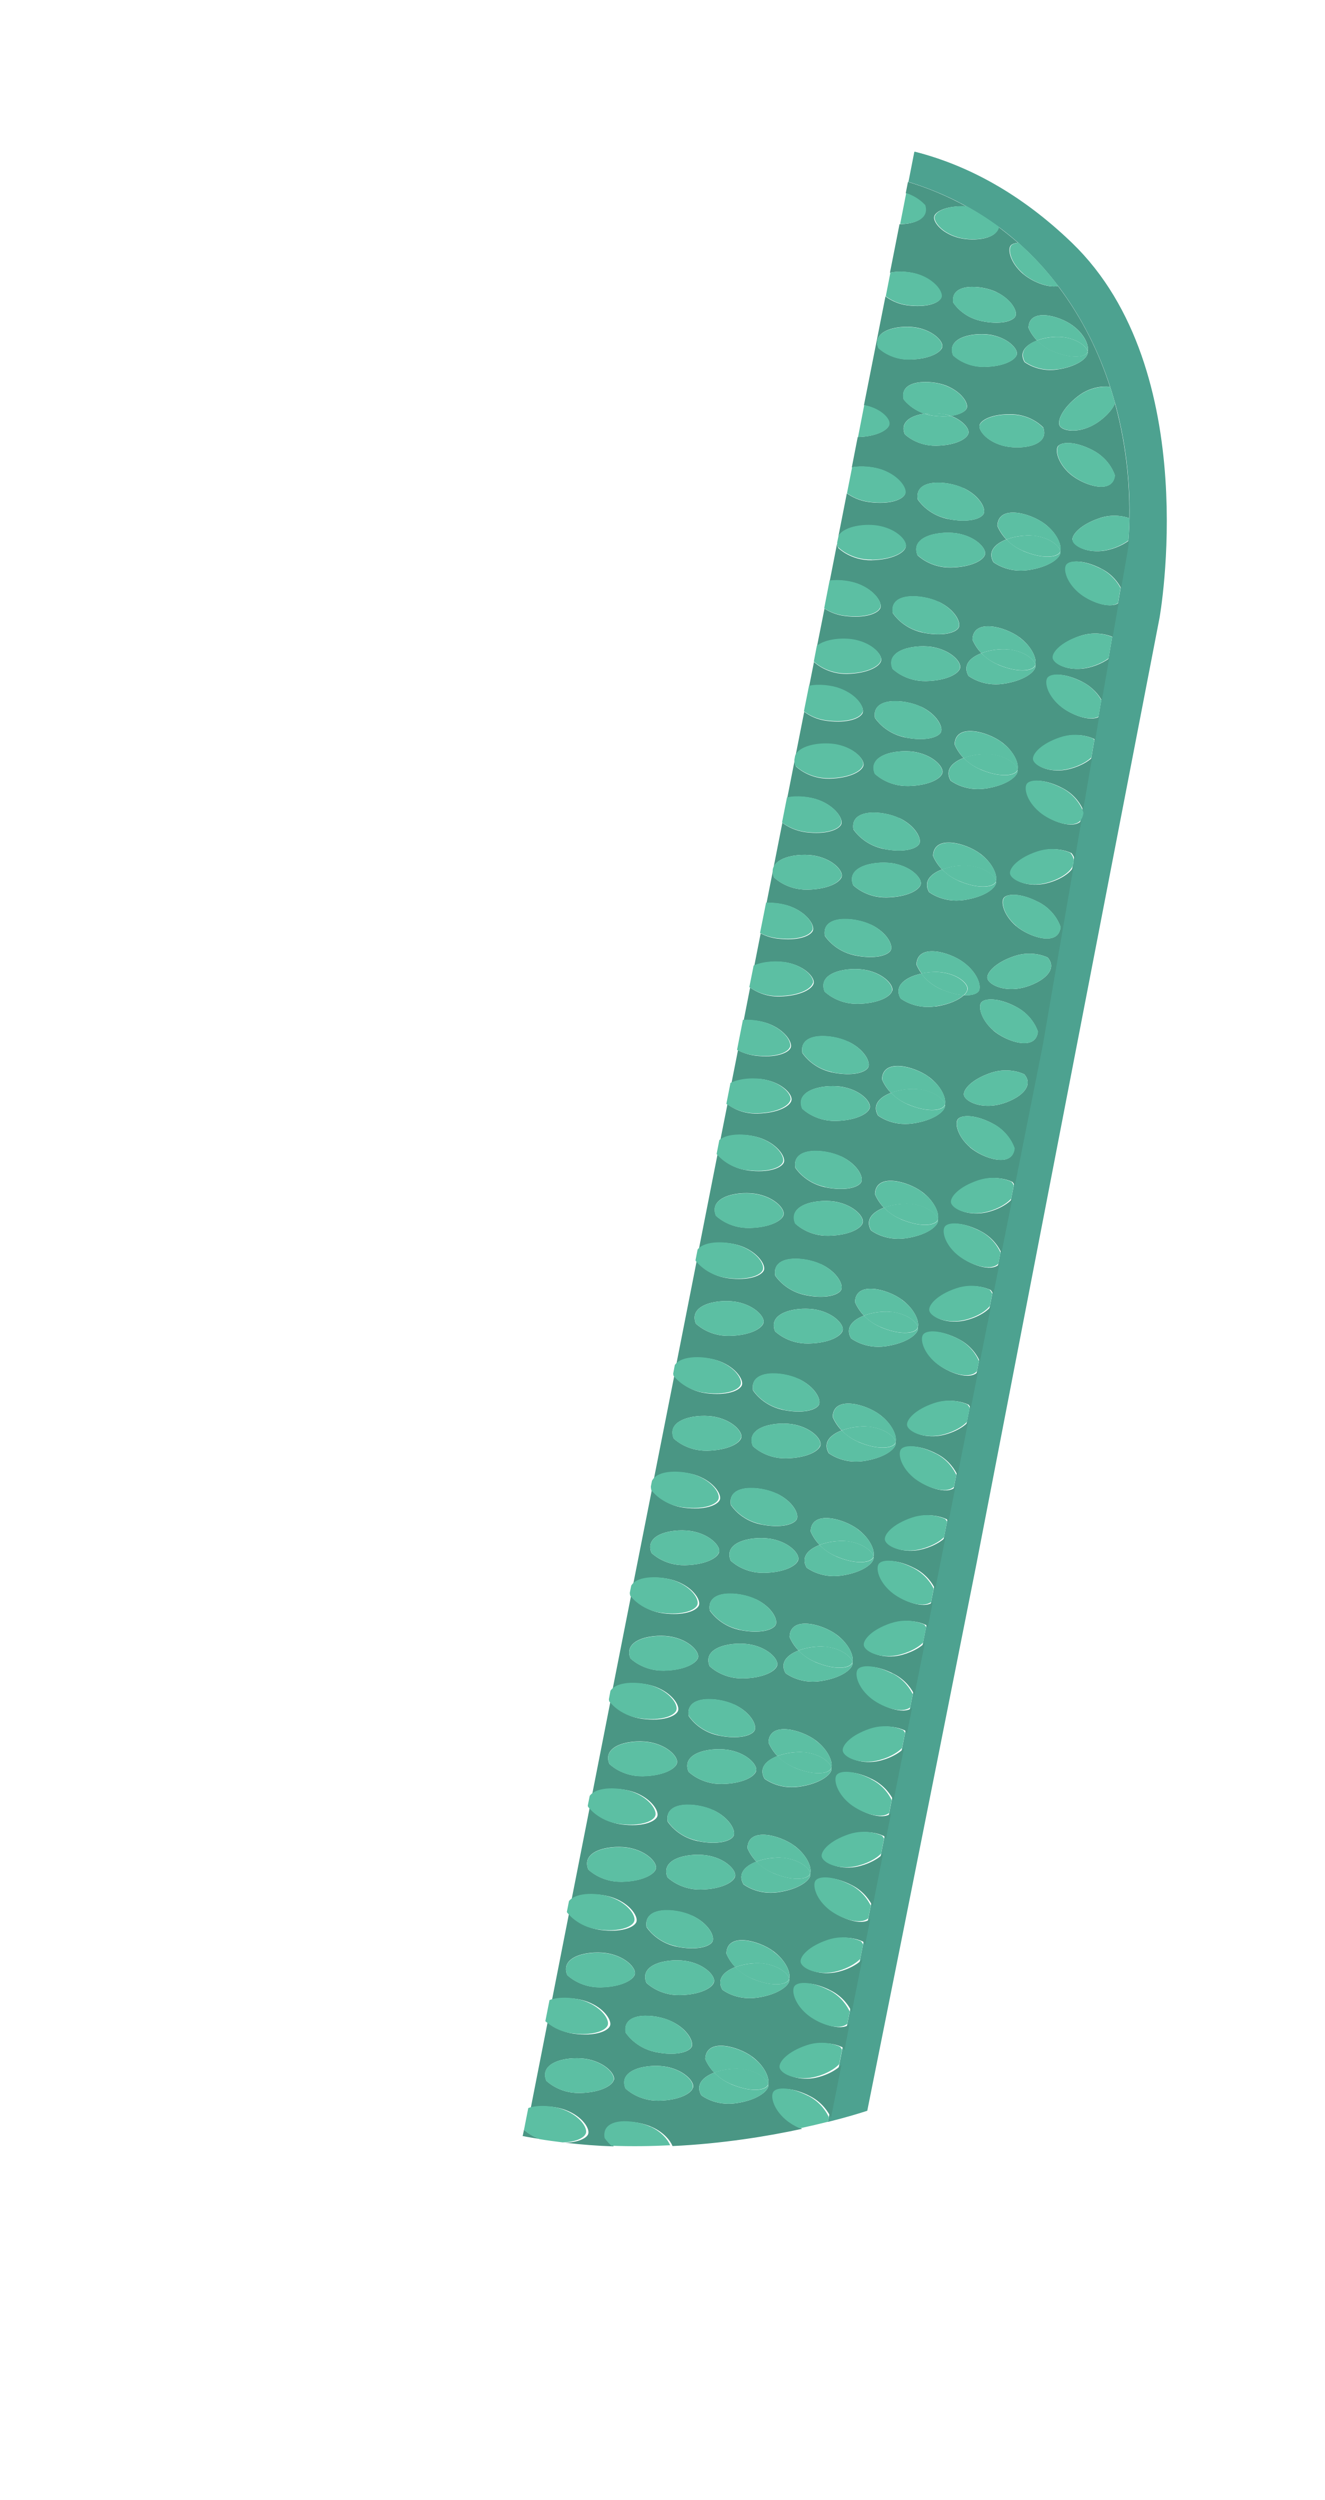 <?xml version="1.0" encoding="UTF-8"?>
<svg id="Livello_1" data-name="Livello 1" xmlns="http://www.w3.org/2000/svg" version="1.1" viewBox="0 0 830.2 1565.4">
  <defs>
    <style>
      .cls-1 {
        fill: #4a9684;
      }

      .cls-1, .cls-2, .cls-3 {
        stroke-width: 0px;
      }

      .cls-2 {
        fill: #5cbfa3;
      }

      .cls-3 {
        fill: #4da290;
      }
    </style>
  </defs>
  <path class="cls-3" d="M671.6,152c-32-30.8-65.4-48.6-98.3-57,0,0-.2,0-.3,0l-.2.5-3.6,18.4c33.4,10.2,66.3,29.9,91.9,62.7,58.5,75.1,45.4,166.5,45.4,166.5l-53.8,311.2-134,674.4c12.1-3,20.7-5.7,24.7-7,25.7-127.6,68.4-342.4,68.4-342.4l114.7-592.3s28.1-155.1-54.9-235Z"/>
  <g>
    <path class="cls-1" d="M327.5,1337.6c.1,0,.3,0,.4,0,3.4.7,6.9,1.2,10.3,1.8-4.4-1.6-7.7-3.9-9.9-5.8l-.8,3.9Z"/>
    <path class="cls-1" d="M671.9,338c-.1-3.4,5.1-9.5,16.9-13.5,8.4-2.9,15.5-1.2,18.8,0,.3-16.6-1-42.7-9-71.9-2.5,5.9-9.7,11.9-15.5,14.5-9.7,4.4-18.1,2.4-19.3-.8-1.2-3.1,1.8-10.6,11.6-18.2,9.5-7.4,19.5-6,20.1-5.9-6.7-20.7-17-42.5-32.6-63.1-6.5,1.4-16.6-3-22-7.7-8-6.9-9.8-15.4-7.5-17.8.8-.8,2.3-1.4,4.4-1.6-3.9-3.5-8-6.7-12.1-9.8-1.5,8.2-17.3,9.1-26.2,6.4-10.2-3.1-15.2-10.1-14.1-13.3,1.1-3.1,8-6.6,19.9-6.1-11.8-6.5-24.1-11.6-36.4-15.3l-1.4,7.1c7.7,2.5,11.8,7.4,11.8,7.4,2.8,8.7-6.5,11.9-15.7,12l-6,30.4c5.9-1.4,13.7-.5,18.9,1.5,9.9,3.8,14.4,11.2,13.1,14.3-1.4,3.1-8.8,6.2-21.1,4.6-6.1-.8-10.6-3.3-13.7-5.6l-13.5,68.2c.2,0,.4,0,.7.1,10.4,2.3,16,8.9,15.1,12.1-.9,3.2-7.6,7.3-19.7,7.7l-3.7,19c6.1-1.2,14.1-.3,19.4,1.7,10.5,4,15.3,11.9,13.9,15.1-1.5,3.3-9.3,6.6-22.4,4.9-6.1-.8-10.8-3.2-14-5.5l-5.3,26.9c3.7-6.5,17.8-8,26.2-6.1,11,2.4,16.9,9.4,16,12.9-.9,3.5-8.2,7.9-21.4,8.2-13.2.2-20.9-7.7-20.9-7.7-.4-1-.6-1.9-.7-2.8l-4.6,23.4c5.9-.8,12.9.2,17.8,2,10.5,4,15.3,11.9,13.9,15.1-1.5,3.3-9.3,6.6-22.4,4.9-5.3-.7-9.5-2.6-12.6-4.6l-4.7,23.6c5.4-4.5,16.9-5.4,24.2-3.8,11,2.4,16.9,9.4,16,12.9-.9,3.5-8.2,7.9-21.4,8.2-11.9.2-19.3-6.2-20.7-7.5l-3,15.2c6.2-1.3,14.2-.4,19.6,1.7,10.5,4,15.3,11.9,13.9,15.1-1.5,3.3-9.3,6.6-22.4,4.9-6.3-.8-11-3.3-14.2-5.7l-5.5,27.8c3-7.1,17.8-8.9,26.6-7,11,2.4,16.9,9.4,16,12.9-.9,3.5-8.2,7.9-21.4,8.2-13.2.2-20.9-7.7-20.9-7.7-.6-1.4-.8-2.6-.8-3.8l-4.6,23.4c6.2-1.4,14.5-.5,19.9,1.6,10.5,4,15.3,11.9,13.9,15.1-1.5,3.3-9.3,6.6-22.4,4.9-6.4-.9-11.2-3.4-14.5-5.9l-9.9,50.2c5.2-.2,10.9.7,15.1,2.3,10.5,4,15.3,11.9,13.9,15.1-1.5,3.3-9.3,6.6-22.4,4.9-4.1-.5-7.5-1.8-10.3-3.2l-4,20.3c6-2.8,15-3.2,21.2-1.9,11,2.4,16.9,9.4,16,12.9-.9,3.5-8.2,7.9-21.4,8.2-8.8.2-15.1-3.3-18.4-5.6l-4,20.4c5.3-.3,11.2.6,15.5,2.2,10.5,4,15.3,11.9,13.9,15.1s-9.3,6.6-22.4,4.9c-4.2-.6-7.8-1.9-10.6-3.4l-4.1,20.7c5.9-3,15.3-3.5,21.6-2.1,11,2.4,16.9,9.4,16,12.9-.9,3.5-8.2,7.9-21.4,8.2-9.1.2-15.6-3.5-18.7-5.9l-4.5,22.7c5.4-4.8,18.3-4.1,25.9-1.2,10.5,4,15.3,11.9,13.9,15.1-1.5,3.3-9.3,6.6-22.4,4.9-11.2-1.5-17.5-8.2-19.1-10.2l-11.8,59.9c4.6-5.8,18.8-5.3,26.9-2.2,10.5,4,15.3,11.9,13.9,15.1-1.5,3.3-9.3,6.6-22.4,4.9-13.1-1.7-19.5-10.7-19.5-10.7,0-.2,0-.4-.1-.5l-13,65.9c4.2-6.4,18.9-5.9,27.3-2.7,10.5,4,15.3,11.9,13.9,15.1-1.5,3.3-9.3,6.6-22.4,4.9-13.1-1.7-19.5-10.7-19.5-10.7-.1-.4-.2-.9-.2-1.3l-13.3,67.2c3.5-7.2,19-6.8,27.7-3.5,10.5,4,15.3,11.9,13.9,15.1-1.5,3.3-9.3,6.6-22.4,4.9-13.1-1.7-19.5-10.7-19.5-10.7-.2-.8-.3-1.5-.3-2.3l-12.3,62.1c3.9-6.8,19-6.3,27.5-3,10.5,4,15.3,11.9,13.9,15.1-1.5,3.3-9.3,6.6-22.4,4.9-13.1-1.7-19.5-10.7-19.5-10.7-.2-.6-.2-1.2-.3-1.8l-12.1,61.3c4.2-6.4,18.9-5.9,27.3-2.7,10.5,4,15.3,11.9,13.9,15.1-1.5,3.3-9.3,6.6-22.4,4.9-13.1-1.7-19.5-10.7-19.5-10.7-.1-.4-.2-.9-.2-1.3l-11.9,60.5c4.4-6.1,18.9-5.5,27.1-2.4,10.5,4,15.3,11.9,13.9,15.1-1.5,3.3-9.3,6.6-22.4,4.9-13.1-1.7-19.5-10.7-19.5-10.7,0-.3-.1-.6-.2-.9l-11.8,59.9c4.6-5.9,18.8-5.3,26.9-2.2,10.5,4,15.3,11.9,13.9,15.1-1.5,3.3-9.3,6.6-22.4,4.9-13.1-1.7-19.5-10.7-19.5-10.7,0-.2,0-.4-.1-.5l-10.9,55.4c6.3-2.5,16.2-1.6,22.5.8,10.5,4,15.3,11.9,13.9,15.1-1.5,3.3-9.3,6.6-22.4,4.9-8-1.1-13.5-4.8-16.6-7.6l-10.7,54.4c6.3-2.3,16-1.4,22.1,1,10.5,4,15.3,11.9,13.9,15.1-1.1,2.5-6.1,5.1-14.4,5.3,10.3,1.2,20.5,2,30.5,2.3-2.9-2.7-4.3-4.9-4.3-4.9-2.2-13.3,18.5-11.9,28.7-7,6.8,3.2,10.9,8,12.4,11.7,31.3-1.5,59.5-6.1,81.2-10.8-3.3-1.5-6.5-3.4-8.8-5.4-8-6.9-9.8-15.4-7.5-17.8s10.4-2.9,21.4,2.8c7.7,4,11.4,10.1,13,13.4l6.6-33.2c-4.3,4.7-13,8.1-19.3,8.7-10.6,1-17.9-3.6-18.1-7-.1-3.4,5.1-9.5,16.9-13.5s21,.9,21,.9c.6.7,1,1.3,1.3,1.9l3.2-16.3c-5.6,4.8-18.9-.5-25.4-6-8-6.9-9.8-15.4-7.5-17.8s10.4-2.9,21.4,2.8c7.7,4,11.4,10,12.9,13.3l6.6-33c-4.3,4.7-13,8-19.3,8.6-10.6,1-17.9-3.6-18.1-7-.1-3.4,5.1-9.5,16.9-13.5s21,.9,21,.9c.5.6.9,1.2,1.3,1.9l3.2-16.1c-5.6,4.7-18.8-.5-25.3-6.1-8-6.9-9.8-15.4-7.5-17.8,2.3-2.4,10.4-2.9,21.4,2.8,7.6,3.9,11.3,9.9,12.9,13.2l6.5-32.9c-4.4,4.6-13,7.9-19.2,8.5-10.6,1-17.9-3.6-18.1-7-.1-3.4,5.1-9.5,16.9-13.5,11.8-4,21,.9,21,.9.5.6.9,1.2,1.2,1.8l3.2-16c-5.7,4.6-18.8-.6-25.2-6.2-8-6.9-9.8-15.4-7.5-17.8,2.3-2.4,10.4-2.9,21.4,2.8,7.5,3.9,11.3,9.8,12.9,13.1l6.5-32.7c-4.4,4.6-12.9,7.9-19.1,8.5-10.6,1-17.9-3.6-18.1-7-.1-3.4,5.1-9.5,16.9-13.5s21,.9,21,.9c.5.6.9,1.1,1.2,1.7l3.2-15.9c-5.7,4.5-18.7-.7-25.2-6.2-8-6.9-9.8-15.4-7.5-17.8s10.4-2.9,21.4,2.8c7.5,3.9,11.2,9.7,12.8,13.1l6.5-32.6c-4.4,4.5-12.9,7.8-19.1,8.4-10.6,1-17.9-3.6-18.1-7-.1-3.4,5.1-9.5,16.9-13.5,11.8-4,21,.9,21,.9.5.5.8,1.1,1.1,1.6l3.1-15.8c-5.7,4.4-18.7-.8-25.1-6.3-8-6.9-9.8-15.4-7.5-17.8s10.4-2.9,21.4,2.8c7.4,3.8,11.1,9.6,12.8,13l6.4-32.4c-4.4,4.5-12.9,7.7-19,8.3-10.6,1-17.9-3.6-18.1-7-.1-3.4,5.1-9.5,16.9-13.5,11.8-4,21,.9,21,.9.4.5.8,1,1.1,1.6l4.3-21.7c-5.5,5.1-19-.3-25.5-5.9-8-6.9-9.8-15.4-7.5-17.8s10.4-2.9,21.4,2.8c7.8,4,11.5,10.3,13,13.5l6.6-33.4c-4.3,4.8-13.1,8.2-19.5,8.8-10.6,1-17.9-3.6-18.1-7-.1-3.4,5.1-9.5,16.9-13.5,11.8-4,21,.9,21,.9.6.7,1,1.4,1.4,2.1l4.5-22.8c-5.1,5.9-19.2.4-26-5.4-8-6.9-9.8-15.4-7.5-17.8,2.3-2.4,10.4-2.9,21.4,2.8,8.3,4.3,12,11,13.3,14.1l6.9-34.6c-4,5.1-13.3,8.8-19.9,9.4-10.6,1-17.9-3.6-18.1-7-.1-3.4,5.1-9.5,16.9-13.5,11.8-4,21,.9,21,.9.7.9,1.3,1.8,1.6,2.6l3.8-18.9c-5.3,5.5-19.1,0-25.8-5.7-8-6.9-9.8-15.4-7.5-17.8s10.4-2.9,21.4,2.8c8.1,4.2,11.8,10.6,13.2,13.8l6.8-34c-4.2,4.9-13.2,8.5-19.7,9.1-10.6,1-17.9-3.6-18.1-7-.1-3.4,5.1-9.5,16.9-13.5s21,.9,21,.9c.7.8,1.1,1.6,1.5,2.3l17.5-88,19.3-111.8c-3,6-13.7,10.5-21.1,11.2-10.6,1-17.9-3.6-18.1-7-.1-3.4,5.1-9.5,16.9-13.5,11.8-4,21,.9,21,.9,1.2,1.4,1.8,2.8,2,4.1l4.2-24.4c-5.2,5.7-19.2.2-25.9-5.5-8-6.9-9.8-15.4-7.5-17.8s10.4-2.9,21.4,2.8c8,4.1,11.7,10.5,13.1,13.7l5.6-32.7c-4.5,4.3-12.6,7.3-18.5,7.9-10.6,1-17.9-3.6-18.1-7-.1-3.4,5.1-9.5,16.9-13.5,11.8-4,21,.9,21,.9.2.3.4.5.6.8l2.5-14.7c-6.1,3.4-18.2-1.6-24.3-6.8-8-6.9-9.8-15.4-7.5-17.8s10.4-2.9,21.4,2.8c6.5,3.4,10.2,8.2,12.1,11.6l4.6-26.4c-4.7,3.6-11.7,6-17,6.5-10.6,1-17.9-3.6-18.1-7-.1-3.4,5.1-9.5,16.9-13.5,10.1-3.4,18.3-.3,20.4.6l3.7-21.2c-5.9,3.9-18.5-1.2-24.7-6.5-8-6.9-9.8-15.4-7.5-17.8,2.3-2.4,10.4-2.9,21.4,2.8,6.9,3.5,10.5,8.7,12.4,12.2l4.4-25.2s.2-1.6.5-4.7c-4.7,3.6-11.7,6.1-17,6.6-10.6,1-17.9-3.6-18.1-7ZM649.7,213.2c-3.9-4.1-5.3-8-5.3-8,.4-12.7,19.3-7.6,27.8-1.3,7.6,5.6,10.3,12.8,9.3,16.2,0,.4.1.7,0,1.1-.5,3.3-6.8,8.4-19.1,10.2-12.3,1.8-20.5-4.7-20.5-4.7-3.6-6.3,1-10.8,7.7-13.4ZM653.7,267.8c4.2,12-15.3,14.1-25.5,11.2-10.2-2.8-15.4-9.8-14.4-13,1.1-3.2,8.2-7,20.6-6.6,12.4.5,19.3,8.3,19.3,8.3ZM601.2,334.3c11,2.4,16.9,9.4,16,12.9-.9,3.5-8.2,7.9-21.4,8.2-13.2.2-20.9-7.7-20.9-7.7-5.1-12.5,15.4-15.8,26.4-13.4ZM603.7,305.6c10.2,4.8,14.3,13,12.6,16.2-1.7,3.1-9.8,5.8-22.7,3.1-12.9-2.8-18.6-12.2-18.6-12.2-2.2-13.3,18.5-11.9,28.7-7ZM624.3,182.9c9.6,4.6,13.5,12.3,11.9,15.2-1.6,3-9.3,5.5-21.4,2.9-12.2-2.6-17.5-11.5-17.5-11.5-2.1-12.5,17.5-11.2,27.1-6.6ZM622,209.9c10.4,2.3,16,8.9,15.1,12.1-.9,3.3-7.8,7.5-20.2,7.7-12.4.2-19.7-7.2-19.7-7.2-4.8-11.8,14.5-14.9,24.9-12.6ZM550.4,217.9c-4.8-11.8,14.5-14.9,24.9-12.6,10.4,2.3,16,8.9,15.1,12.1s-7.8,7.5-20.2,7.7-19.7-7.2-19.7-7.2ZM566.9,271.9c-3.2-7.7,4-11.7,12.3-12.9-8.7-2.9-13-9-13-9-3-12.4,16.6-12.4,26.5-8.6,9.9,3.9,14.4,11.3,13,14.3-.9,2-4.3,3.9-9.9,4.7,7.7,2.9,11.8,8.2,11,11-.9,3.3-7.8,7.5-20.2,7.7-12.4.2-19.7-7.2-19.7-7.2ZM588.1,376.8c10.2,4.8,14.3,13,12.6,16.2-1.7,3.1-9.8,5.8-22.7,3.1-12.9-2.8-18.6-12.2-18.6-12.2-2.2-13.3,18.5-11.9,28.7-7ZM585.6,405.4c11,2.4,16.9,9.4,16,12.9-.9,3.5-8.2,7.9-21.4,8.2-13.2.2-20.9-7.7-20.9-7.7-5.1-12.5,15.4-15.8,26.4-13.4ZM624.1,552.8c-.5,3.5-7.2,8.9-20.3,10.8-13.1,1.9-21.7-5-21.7-5-3.8-6.7,1.1-11.5,8.1-14.2-4.1-4.3-5.6-8.5-5.6-8.5.4-13.5,20.5-8.1,29.5-1.4,8,6,10.9,13.6,9.9,17.1,0,.4.1.8,0,1.1ZM576.9,442.4c10.2,4.8,14.3,13,12.6,16.2-1.7,3.1-9.8,5.8-22.7,3.1-12.9-2.8-18.6-12.2-18.6-12.2-2.2-13.3,18.5-11.9,28.7-7ZM574.5,471.1c11,2.4,16.9,9.4,16,12.9-.9,3.5-8.2,7.9-21.4,8.2-13.2.2-20.9-7.7-20.9-7.7-5.1-12.5,15.4-15.8,26.4-13.4ZM563.4,512.2c10.2,4.8,14.3,13,12.6,16.2-1.7,3.1-9.8,5.8-22.7,3.1-12.9-2.8-18.6-12.2-18.6-12.2-2.2-13.3,18.5-11.9,28.7-7ZM560.9,540.9c11,2.4,16.9,9.4,16,12.9-.9,3.5-8.2,7.9-21.4,8.2-13.2.2-20.9-7.7-20.9-7.7-5.1-12.5,15.4-15.8,26.4-13.4ZM545.5,578.9c10.2,4.8,14.3,13,12.6,16.2-1.7,3.1-9.8,5.8-22.7,3.1-12.9-2.8-18.6-12.2-18.6-12.2-2.2-13.3,18.5-11.9,28.7-7ZM559,620.4c-.9,3.5-8.2,7.9-21.4,8.2-13.2.2-20.9-7.7-20.9-7.7-5.1-12.5,15.4-15.8,26.4-13.4,11,2.4,16.9,9.4,16,12.9ZM505.9,557.1c-13.2.2-20.9-7.7-20.9-7.7-5.1-12.5,15.4-15.8,26.4-13.4,11,2.4,16.9,9.4,16,12.9-.9,3.5-8.2,7.9-21.4,8.2ZM531.4,652.2c10.2,4.8,14.3,13,12.6,16.2-1.7,3.1-9.8,5.8-22.7,3.1-12.9-2.8-18.6-12.2-18.6-12.2-2.2-13.3,18.5-11.9,28.7-7ZM529,680.8c11,2.4,16.9,9.4,16,12.9-.9,3.5-8.2,7.9-21.4,8.2-13.2.2-20.9-7.7-20.9-7.7-5.1-12.5,15.4-15.8,26.4-13.4ZM527,724.1c10.2,4.8,14.3,13,12.6,16.2-1.7,3.1-9.8,5.8-22.7,3.1-12.9-2.8-18.6-12.2-18.6-12.2-2.2-13.3,18.5-11.9,28.7-7ZM524.6,752.7c11,2.4,16.9,9.4,16,12.9-.9,3.5-8.2,7.9-21.4,8.2s-20.9-7.7-20.9-7.7c-5.1-12.5,15.4-15.8,26.4-13.4ZM425.9,1249.3c-13.2.2-20.9-7.7-20.9-7.7-5.1-12.5,15.4-15.8,26.4-13.4,11,2.4,16.9,9.4,16,12.9-.9,3.5-8.2,7.9-21.4,8.2ZM433.3,1281.8c-1.7,3.1-9.8,5.8-22.7,3.1-12.9-2.8-18.6-12.2-18.6-12.2-2.2-13.3,18.5-11.9,28.7-7,10.2,4.8,14.3,13,12.6,16.2ZM433.8,1199.6c10.2,4.8,14.3,13,12.6,16.2-1.7,3.1-9.8,5.8-22.7,3.1-12.9-2.8-18.6-12.2-18.6-12.2-2.2-13.3,18.5-11.9,28.7-7ZM439.1,1183.2c-13.2.2-20.9-7.7-20.9-7.7-5.1-12.5,15.4-15.8,26.4-13.4,11,2.4,16.9,9.4,16,12.9-.9,3.5-8.2,7.9-21.4,8.2ZM447,1133.5c10.2,4.8,14.3,13,12.6,16.2-1.7,3.1-9.8,5.8-22.7,3.1-12.9-2.8-18.6-12.2-18.6-12.2-2.2-13.3,18.5-11.9,28.7-7ZM452.3,1117.1c-13.2.2-20.9-7.7-20.9-7.7-5.1-12.5,15.4-15.8,26.4-13.4,11,2.4,16.9,9.4,16,12.9-.9,3.5-8.2,7.9-21.4,8.2ZM460.2,1067.4c10.2,4.8,14.3,13,12.6,16.2-1.7,3.1-9.8,5.8-22.7,3.1s-18.6-12.2-18.6-12.2c-2.2-13.3,18.5-11.9,28.7-7ZM465.5,1051c-13.2.2-20.9-7.7-20.9-7.7-5.1-12.5,15.4-15.8,26.4-13.4,11,2.4,16.9,9.4,16,12.9-.9,3.5-8.2,7.9-21.4,8.2ZM473.4,1001.3c10.2,4.8,14.3,13,12.6,16.2-1.7,3.1-9.8,5.8-22.7,3.1-12.9-2.8-18.6-12.2-18.6-12.2-2.2-13.3,18.5-11.9,28.7-7ZM478.7,984.9c-13.2.2-20.9-7.7-20.9-7.7-5.1-12.5,15.4-15.8,26.4-13.4,11,2.4,16.9,9.4,16,12.9-.9,3.5-8.2,7.9-21.4,8.2ZM486.6,935.2c10.2,4.8,14.3,13,12.6,16.2-1.7,3.1-9.8,5.8-22.7,3.1s-18.6-12.2-18.6-12.2c-2.2-13.3,18.5-11.9,28.7-7ZM492.6,913.2c-13.2.2-20.9-7.7-20.9-7.7-5.1-12.5,15.4-15.8,26.4-13.4,11,2.4,16.9,9.4,16,12.9-.9,3.5-8.2,7.9-21.4,8.2ZM500.5,863.5c10.2,4.8,14.3,13,12.6,16.2-1.7,3.1-9.8,5.8-22.7,3.1-12.9-2.8-18.6-12.2-18.6-12.2-2.2-13.3,18.5-11.9,28.7-7ZM506.5,841.3c-13.2.2-20.9-7.7-20.9-7.7-5.1-12.5,15.4-15.8,26.4-13.4,11,2.4,16.9,9.4,16,12.9-.9,3.5-8.2,7.9-21.4,8.2ZM514.4,791.6c10.2,4.8,14.3,13,12.6,16.2-1.7,3.1-9.8,5.8-22.7,3.1-12.9-2.8-18.6-12.2-18.6-12.2-2.2-13.3,18.5-11.9,28.7-7ZM469.5,768.9c-13.2.2-20.9-7.7-20.9-7.7-5.1-12.5,15.4-15.8,26.4-13.4,11,2.4,16.9,9.4,16,12.9-.9,3.5-8.2,7.9-21.4,8.2ZM456.9,836.5c-13.2.2-20.9-7.7-20.9-7.7-5.1-12.5,15.4-15.8,26.4-13.4,11,2.4,16.9,9.4,16,12.9-.9,3.5-8.2,7.9-21.4,8.2ZM443,908.4c-13.2.2-20.9-7.7-20.9-7.7-5.1-12.5,15.4-15.8,26.4-13.4,11,2.4,16.9,9.4,16,12.9-.9,3.5-8.2,7.9-21.4,8.2ZM429.1,980.1c-13.2.2-20.9-7.7-20.9-7.7-5.1-12.5,15.4-15.8,26.4-13.4,11,2.4,16.9,9.4,16,12.9-.9,3.5-8.2,7.9-21.4,8.2ZM415.9,1046.1c-13.2.2-20.9-7.7-20.9-7.7-5.1-12.5,15.4-15.8,26.4-13.4,11,2.4,16.9,9.4,16,12.9-.9,3.5-8.2,7.9-21.4,8.2ZM402.7,1112.2c-13.2.2-20.9-7.7-20.9-7.7-5.1-12.5,15.4-15.8,26.4-13.4,11,2.4,16.9,9.4,16,12.9-.9,3.5-8.2,7.9-21.4,8.2ZM389.5,1178.3c-13.2.2-20.9-7.7-20.9-7.7-5.1-12.5,15.4-15.8,26.4-13.4,11,2.4,16.9,9.4,16,12.9-.9,3.5-8.2,7.9-21.4,8.2ZM376.3,1244.4c-13.2.2-20.9-7.7-20.9-7.7-5.1-12.5,15.4-15.8,26.4-13.4,11,2.4,16.9,9.4,16,12.9s-8.2,7.9-21.4,8.2ZM384.6,1302.4c-.9,3.5-8.2,7.9-21.4,8.2-13.2.2-20.9-7.7-20.9-7.7-5.1-12.5,15.4-15.8,26.4-13.4,11,2.4,16.9,9.4,16,12.9ZM434.2,1307.2c-.9,3.5-8.2,7.9-21.4,8.2-13.2.2-20.9-7.7-20.9-7.7-5.1-12.5,15.4-15.8,26.4-13.4,11,2.4,16.9,9.4,16,12.9ZM481.4,1306.2c-.5,3.5-7.2,8.9-20.3,10.8-13.1,1.9-21.7-5-21.7-5-3.8-6.7,1.1-11.5,8.1-14.2-4.1-4.3-5.6-8.5-5.6-8.5.4-13.5,20.5-8.1,29.5-1.4,8,6,10.9,13.6,9.9,17.1,0,.4.1.8,0,1.1ZM494.6,1240.1c-.5,3.5-7.2,8.9-20.3,10.8-13.1,1.9-21.7-5-21.7-5-3.8-6.7,1.1-11.5,8.1-14.2-4.1-4.3-5.6-8.5-5.6-8.5.4-13.5,20.5-8.1,29.5-1.4,8,6,10.9,13.6,9.9,17.1,0,.4.1.8,0,1.1ZM507.8,1174.1c-.5,3.5-7.2,8.9-20.3,10.8-13.1,1.9-21.7-5-21.7-5-3.8-6.7,1.1-11.5,8.1-14.2-4.1-4.3-5.6-8.5-5.6-8.5.4-13.5,20.5-8.1,29.5-1.4,8,6,10.9,13.6,9.9,17.1,0,.4.1.8,0,1.1ZM521,1108c-.5,3.5-7.2,8.9-20.3,10.8-13.1,1.9-21.7-5-21.7-5-3.8-6.7,1.1-11.5,8.1-14.2-4.1-4.3-5.6-8.5-5.6-8.5.4-13.5,20.5-8.1,29.5-1.4,8,6,10.9,13.6,9.9,17.1,0,.4.1.8,0,1.1ZM534.2,1041.9c-.5,3.5-7.2,8.9-20.3,10.8-13.1,1.9-21.7-5-21.7-5-3.8-6.7,1.1-11.5,8.1-14.2-4.1-4.3-5.6-8.5-5.6-8.5.4-13.5,20.5-8.1,29.5-1.4,8,6,10.9,13.6,9.9,17.1,0,.4.1.8,0,1.1ZM547.4,975.8c-.5,3.5-7.2,8.9-20.3,10.8-13.1,1.9-21.7-5-21.7-5-3.8-6.7,1.1-11.5,8.1-14.2-4.1-4.3-5.6-8.5-5.6-8.5.4-13.5,20.5-8.1,29.5-1.4,8,6,10.9,13.6,9.9,17.1,0,.4.1.8,0,1.1ZM561.2,904.1c-.5,3.5-7.2,8.9-20.3,10.8-13.1,1.9-21.7-5-21.7-5-3.8-6.7,1.1-11.5,8.1-14.2-4.1-4.3-5.6-8.5-5.6-8.5.4-13.5,20.5-8.1,29.5-1.4,8,6,10.9,13.6,9.9,17.1,0,.4.1.8,0,1.1ZM575.2,832.2c-.5,3.5-7.2,8.9-20.3,10.8-13.1,1.9-21.7-5-21.7-5-3.8-6.7,1.1-11.5,8.1-14.2-4.1-4.3-5.6-8.5-5.6-8.5.4-13.5,20.5-8.1,29.5-1.4,8,6,10.9,13.6,9.9,17.1,0,.4.1.8,0,1.1ZM587.7,764.6c-.5,3.5-7.2,8.9-20.3,10.8-13.1,1.9-21.7-5-21.7-5-3.8-6.7,1.1-11.5,8.1-14.2-4.1-4.3-5.6-8.5-5.6-8.5.4-13.5,20.5-8.1,29.5-1.4,8,6,10.9,13.6,9.9,17.1,0,.4.1.8,0,1.1ZM592.1,691.6c0,.4.1.8,0,1.1-.5,3.5-7.2,8.9-20.3,10.8-13.1,1.9-21.7-5-21.7-5-3.8-6.7,1.1-11.5,8.1-14.2-4.1-4.3-5.6-8.5-5.6-8.5.4-13.5,20.5-8.1,29.5-1.4,8,6,10.9,13.6,9.9,17.1ZM586,630.2c-13.1,1.9-21.7-5-21.7-5-4.7-8.2,3.7-13.6,13.1-15.6-2.3-3.1-3.2-5.6-3.2-5.6.4-13.5,20.5-8.1,29.5-1.4,9.1,6.7,11.6,15.5,9.3,18.3-1.3,1.5-4.4,2.5-9.1,2.3-3,2.8-9,5.8-17.9,7.1ZM607.8,718.4c-8-6.9-9.8-15.4-7.5-17.8,2.3-2.4,10.4-2.9,21.4,2.8,11.1,5.7,13.9,15.7,13.9,15.7-1.3,12.6-19.8,6.2-27.9-.7ZM622,692.3c-10.6,1-17.9-3.6-18.1-7-.1-3.4,5.1-9.5,16.9-13.5,11.8-4,21,.9,21,.9,8.2,9.7-9.2,18.6-19.8,19.6ZM622.5,645.3c-8-6.9-9.8-15.4-7.5-17.8s10.4-2.9,21.4,2.8c11.1,5.7,13.9,15.7,13.9,15.7-1.3,12.6-19.8,6.2-27.9-.7ZM636.7,619.2c-10.6,1-17.9-3.6-18.1-7-.1-3.4,5.1-9.5,16.9-13.5,11.8-4,21,.9,21,.9,8.2,9.7-9.2,18.6-19.8,19.6ZM650.6,564.8c11.1,5.7,13.9,15.7,13.9,15.7-1.3,12.6-19.8,6.2-27.9-.7-8-6.9-9.8-15.4-7.5-17.8s10.4-2.9,21.4,2.8ZM637.6,483c-.5,3.5-7.2,8.9-20.3,10.8-13.1,1.9-21.7-5-21.7-5-3.8-6.7,1.1-11.5,8.1-14.2-4.1-4.3-5.6-8.5-5.6-8.5.4-13.5,20.5-8.1,29.5-1.4,8,6,10.9,13.6,9.9,17.1,0,.4.1.8,0,1.1ZM648.8,417.4c-.5,3.5-7.2,8.9-20.3,10.8-13.1,1.9-21.7-5-21.7-5-3.8-6.7,1.1-11.5,8.1-14.2-4.1-4.3-5.6-8.5-5.6-8.5.4-13.5,20.5-8.1,29.5-1.4,8,6,10.9,13.6,9.9,17.1,0,.4.1.8,0,1.1ZM664.4,346.2c-.5,3.5-7.2,8.9-20.3,10.8-13.1,1.9-21.7-5-21.7-5-3.8-6.7,1.1-11.5,8.1-14.2-4.1-4.3-5.6-8.5-5.6-8.5.4-13.5,20.5-8.1,29.5-1.4,8,6,10.9,13.6,9.9,17.1,0,.4.1.8,0,1.1ZM663.2,279.1c2.3-2.4,10.4-2.9,21.4,2.8,11.1,5.7,13.9,15.7,13.9,15.7-1.3,12.6-19.8,6.2-27.9-.7-8-6.9-9.8-15.4-7.5-17.8Z"/>
    <path class="cls-2" d="M528,833.1c.9-3.5-5-10.5-16-12.9-11-2.4-31.5.9-26.4,13.4,0,0,7.7,7.9,20.9,7.7,13.2-.2,20.5-4.7,21.4-8.2Z"/>
    <path class="cls-2" d="M478.4,828.3c.9-3.5-5-10.5-16-12.9-11-2.4-31.5.9-26.4,13.4,0,0,7.7,7.9,20.9,7.7s20.5-4.7,21.4-8.2Z"/>
    <path class="cls-2" d="M485.7,798.6s5.7,9.5,18.6,12.2c12.9,2.8,21,0,22.7-3.1,1.7-3.1-2.5-11.3-12.6-16.2-10.2-4.8-30.9-6.3-28.7,7Z"/>
    <path class="cls-2" d="M455.5,800.2c13.1,1.7,21-1.6,22.4-4.9,1.5-3.3-3.3-11.1-13.9-15.1-8.1-3.1-22.2-3.7-26.9,2.2l-1.3,6.6c0,.2,0,.3.1.5,0,0,6.4,9,19.5,10.7Z"/>
    <path class="cls-2" d="M565.2,813.9c-9.1-6.7-29.1-12.1-29.5,1.4,0,0,1.5,4.1,5.6,8.5,5.2-2,11.6-2.8,16.4-2.4,10.1.9,16.6,6.1,17.4,9.7,1-3.6-1.8-11.2-9.9-17.1Z"/>
    <path class="cls-2" d="M551.6,830.9c-4.5-1.9-7.8-4.6-10.3-7.1-7,2.7-11.9,7.5-8.1,14.2,0,0,8.6,6.9,21.7,5,13.1-1.9,19.8-7.2,20.3-10.8,0-.3,0-.7,0-1.1-.1.5-.3.8-.6,1.2-2.3,2.8-10.8,3.8-22.9-1.3Z"/>
    <path class="cls-2" d="M557.7,821.4c-4.8-.4-11.2.4-16.4,2.4,2.4,2.6,5.8,5.2,10.3,7.1,12.1,5.2,20.6,4.1,22.9,1.3.3-.3.4-.7.6-1.2-.8-3.6-7.3-8.7-17.4-9.7Z"/>
    <path class="cls-2" d="M519.1,773.8c13.2-.2,20.5-4.7,21.4-8.2.9-3.5-5-10.5-16-12.9-11-2.4-31.5.9-26.4,13.4,0,0,7.7,7.9,20.9,7.7Z"/>
    <path class="cls-2" d="M490.9,760.8c.9-3.5-5-10.5-16-12.9-11-2.4-31.5.9-26.4,13.4,0,0,7.7,7.9,20.9,7.7,13.2-.2,20.5-4.7,21.4-8.2Z"/>
    <path class="cls-2" d="M516.9,743.3c12.9,2.8,21,0,22.7-3.1,1.7-3.1-2.5-11.3-12.6-16.2-10.2-4.8-30.9-6.3-28.7,7,0,0,5.7,9.5,18.6,12.2Z"/>
    <path class="cls-2" d="M468.1,732.7c13.1,1.7,21-1.6,22.4-4.9,1.5-3.3-3.3-11.1-13.9-15.1-7.6-2.9-20.5-3.6-25.9,1.2l-1.7,8.7c1.6,2,7.9,8.7,19.1,10.2Z"/>
    <path class="cls-2" d="M577.8,746.4c-9.1-6.7-29.1-12.1-29.5,1.4,0,0,1.5,4.1,5.6,8.5,5.2-2,11.6-2.8,16.4-2.4,10.1.9,16.6,6.1,17.4,9.7,1-3.6-1.8-11.2-9.9-17.1Z"/>
    <path class="cls-2" d="M564.2,763.3c-4.5-1.9-7.8-4.6-10.3-7.1-7,2.7-11.9,7.5-8.1,14.2,0,0,8.6,6.9,21.7,5,13.1-1.9,19.8-7.2,20.3-10.8,0-.4,0-.7,0-1.1-.1.5-.3.8-.6,1.2-2.3,2.8-10.8,3.8-22.9-1.3Z"/>
    <path class="cls-2" d="M570.3,753.8c-4.8-.4-11.2.4-16.4,2.4,2.4,2.6,5.8,5.2,10.3,7.1,12.1,5.2,20.6,4.1,22.9,1.3.3-.3.4-.7.6-1.2-.8-3.6-7.3-8.7-17.4-9.7Z"/>
    <path class="cls-2" d="M523.5,701.9c13.2-.2,20.5-4.7,21.4-8.2.9-3.5-5-10.5-16-12.9-11-2.4-31.5.9-26.4,13.4,0,0,7.7,7.9,20.9,7.7Z"/>
    <path class="cls-2" d="M495.3,688.9c.9-3.5-5-10.5-16-12.9-6.3-1.4-15.7-.9-21.6,2.1l-2.6,13.1c3.2,2.3,9.6,6,18.7,5.9,13.2-.2,20.5-4.7,21.4-8.2Z"/>
    <path class="cls-2" d="M521.3,671.4c12.9,2.8,21,0,22.7-3.1,1.7-3.1-2.5-11.3-12.6-16.2-10.2-4.8-30.9-6.3-28.7,7,0,0,5.7,9.5,18.6,12.2Z"/>
    <path class="cls-2" d="M494.9,655.9c1.5-3.3-3.3-11.1-13.9-15.1-4.2-1.6-10.1-2.6-15.5-2.2l-3.7,18.8c2.8,1.5,6.4,2.9,10.6,3.4,13.1,1.7,21-1.6,22.4-4.9Z"/>
    <path class="cls-2" d="M582.2,674.5c-9.1-6.7-29.1-12.1-29.5,1.4,0,0,1.5,4.1,5.6,8.5,5.2-2,11.6-2.8,16.4-2.4,10.1.9,16.6,6.1,17.4,9.7,1-3.6-1.8-11.2-9.9-17.1Z"/>
    <path class="cls-2" d="M568.6,691.4c-4.5-1.9-7.8-4.6-10.3-7.1-7,2.7-11.9,7.5-8.1,14.2,0,0,8.6,6.9,21.7,5,13.1-1.9,19.8-7.2,20.3-10.8,0-.3,0-.7,0-1.1-.1.5-.3.8-.6,1.2-2.3,2.8-10.8,3.8-22.9-1.3Z"/>
    <path class="cls-2" d="M574.7,681.9c-4.8-.4-11.2.4-16.4,2.4,2.4,2.6,5.8,5.2,10.3,7.1,12.1,5.2,20.6,4.1,22.9,1.3.3-.3.4-.7.6-1.2-.8-3.6-7.3-8.7-17.4-9.7Z"/>
    <path class="cls-2" d="M543,607.5c-11-2.4-31.5.9-26.4,13.4,0,0,7.7,7.9,20.9,7.7,13.2-.2,20.5-4.7,21.4-8.2.9-3.5-5-10.5-16-12.9Z"/>
    <path class="cls-2" d="M509.4,615.6c.9-3.5-5-10.5-16-12.9-6.1-1.3-15.2-.9-21.2,1.9l-2.7,13.5c3.3,2.3,9.6,5.8,18.4,5.6,13.2-.2,20.5-4.7,21.4-8.2Z"/>
    <path class="cls-2" d="M516.8,585.9s5.7,9.5,18.6,12.2c12.9,2.8,21,0,22.7-3.1,1.7-3.1-2.5-11.3-12.6-16.2-10.2-4.8-30.9-6.3-28.7,7Z"/>
    <path class="cls-2" d="M509,582.6c1.5-3.3-3.3-11.1-13.9-15.1-4.1-1.6-9.8-2.5-15.1-2.3l-3.8,19c2.8,1.4,6.2,2.7,10.3,3.2,13.1,1.7,21-1.6,22.4-4.9Z"/>
    <path class="cls-2" d="M588.8,608.7c11.2,1,18,7.2,17.5,10.8-.2,1.1-.9,2.4-2.3,3.7,4.6.3,7.8-.7,9.1-2.3,2.3-2.8-.2-11.6-9.3-18.3-9.1-6.7-29.1-12.1-29.5,1.4,0,0,.9,2.4,3.2,5.6,4-.9,8.1-1.2,11.4-.9Z"/>
    <path class="cls-2" d="M590,619.6c-6.3-2.7-10.3-6.7-12.7-10-9.3,2.1-17.7,7.4-13.1,15.6,0,0,8.6,6.9,21.7,5,9-1.3,14.9-4.2,17.9-7.1-3.7-.2-8.4-1.3-13.8-3.6Z"/>
    <path class="cls-2" d="M590,619.6c5.4,2.3,10.1,3.4,13.8,3.6,1.4-1.3,2.2-2.6,2.3-3.7.5-3.5-6.2-9.8-17.5-10.8-3.3-.3-7.5,0-11.4.9,2.4,3.3,6.5,7.3,12.7,10Z"/>
    <path class="cls-2" d="M555.5,561.9c13.2-.2,20.5-4.7,21.4-8.2.9-3.5-5-10.5-16-12.9-11-2.4-31.5.9-26.4,13.4,0,0,7.7,7.9,20.9,7.7Z"/>
    <path class="cls-2" d="M527.3,548.9c.9-3.5-5-10.5-16-12.9-11-2.4-31.5.9-26.4,13.4,0,0,7.7,7.9,20.9,7.7,13.2-.2,20.5-4.7,21.4-8.2Z"/>
    <path class="cls-2" d="M553.3,531.5c12.9,2.8,21,0,22.7-3.1,1.7-3.1-2.5-11.3-12.6-16.2-10.2-4.8-30.9-6.3-28.7,7,0,0,5.7,9.5,18.6,12.2Z"/>
    <path class="cls-2" d="M526.9,516c1.5-3.3-3.3-11.1-13.9-15.1-5.5-2.1-13.7-3-19.9-1.6l-3.1,15.7c3.2,2.4,8.1,5,14.5,5.9,13.1,1.7,21-1.6,22.4-4.9Z"/>
    <path class="cls-2" d="M614.2,534.6c-9.1-6.7-29.1-12.1-29.5,1.4,0,0,1.5,4.1,5.6,8.5,5.2-2,11.6-2.8,16.4-2.4,10.1.9,16.6,6.1,17.4,9.7,1-3.6-1.8-11.2-9.9-17.1Z"/>
    <path class="cls-2" d="M600.6,551.5c-4.5-1.9-7.8-4.6-10.3-7.1-7,2.7-11.9,7.5-8.1,14.2,0,0,8.6,6.9,21.7,5,13.1-1.9,19.8-7.2,20.3-10.8,0-.3,0-.7,0-1.1-.1.5-.3.8-.6,1.2-2.3,2.8-10.8,3.8-22.9-1.3Z"/>
    <path class="cls-2" d="M606.7,542c-4.8-.4-11.2.4-16.4,2.4,2.4,2.6,5.8,5.2,10.3,7.1,12.1,5.2,20.6,4.1,22.9,1.3.3-.3.4-.7.6-1.2-.8-3.6-7.3-8.7-17.4-9.7Z"/>
    <path class="cls-2" d="M569,492.2c13.2-.2,20.5-4.7,21.4-8.2.9-3.5-5-10.5-16-12.9-11-2.4-31.5.9-26.4,13.4,0,0,7.7,7.9,20.9,7.7Z"/>
    <path class="cls-2" d="M498.5,479.6s7.7,7.9,20.9,7.7c13.2-.2,20.5-4.7,21.4-8.2.9-3.5-5-10.5-16-12.9-8.8-1.9-23.7-.2-26.6,7l-.5,2.7c0,1.1.2,2.4.8,3.8Z"/>
    <path class="cls-2" d="M566.8,461.7c12.9,2.8,21,0,22.7-3.1,1.7-3.1-2.5-11.3-12.6-16.2-10.2-4.8-30.9-6.3-28.7,7,0,0,5.7,9.5,18.6,12.2Z"/>
    <path class="cls-2" d="M540.4,446.2c1.5-3.3-3.3-11.1-13.9-15.1-5.4-2.1-13.5-3-19.6-1.7l-3.2,16c3.2,2.4,8,4.9,14.2,5.7,13.1,1.7,21-1.6,22.4-4.9Z"/>
    <path class="cls-2" d="M627.7,464.8c-9.1-6.7-29.1-12.1-29.5,1.4,0,0,1.5,4.1,5.6,8.5,5.2-2,11.6-2.8,16.4-2.4,10.1.9,16.6,6.1,17.4,9.7,1-3.6-1.8-11.2-9.9-17.1Z"/>
    <path class="cls-2" d="M614.1,481.7c-4.5-1.9-7.8-4.6-10.3-7.1-7,2.7-11.9,7.5-8.1,14.2,0,0,8.6,6.9,21.7,5,13.1-1.9,19.8-7.2,20.3-10.8,0-.4,0-.7,0-1.1-.1.5-.3.8-.6,1.2-2.3,2.8-10.8,3.8-22.9-1.3Z"/>
    <path class="cls-2" d="M620.2,472.2c-4.8-.4-11.2.4-16.4,2.4,2.4,2.6,5.8,5.2,10.3,7.1,12.1,5.2,20.6,4.1,22.9,1.3.3-.3.4-.7.6-1.2-.8-3.6-7.3-8.7-17.4-9.7Z"/>
    <path class="cls-2" d="M580.1,426.5c13.2-.2,20.5-4.7,21.4-8.2.9-3.5-5-10.5-16-12.9-11-2.4-31.5.9-26.4,13.4,0,0,7.7,7.9,20.9,7.7Z"/>
    <path class="cls-2" d="M552,413.5c.9-3.5-5-10.5-16-12.9-7.3-1.6-18.8-.7-24.2,3.8l-1.9,9.8c1.3,1.2,8.7,7.7,20.7,7.5,13.2-.2,20.5-4.7,21.4-8.2Z"/>
    <path class="cls-2" d="M577.9,396c12.9,2.8,21,0,22.7-3.1,1.7-3.1-2.5-11.3-12.6-16.2-10.2-4.8-30.9-6.3-28.7,7,0,0,5.7,9.5,18.6,12.2Z"/>
    <path class="cls-2" d="M551.5,380.6c1.5-3.3-3.3-11.1-13.9-15.1-4.9-1.9-11.9-2.8-17.8-2l-3.4,17.4c3.1,2,7.3,3.9,12.6,4.6,13.1,1.7,21-1.6,22.4-4.9Z"/>
    <path class="cls-2" d="M638.8,399.1c-9.1-6.7-29.1-12.1-29.5,1.4,0,0,1.5,4.1,5.6,8.5,5.2-2,11.6-2.8,16.4-2.4,10.1.9,16.6,6.1,17.4,9.7,1-3.6-1.8-11.2-9.9-17.1Z"/>
    <path class="cls-2" d="M625.2,416.1c-4.5-1.9-7.8-4.6-10.3-7.1-7,2.7-11.9,7.5-8.1,14.2,0,0,8.6,6.9,21.7,5,13.1-1.9,19.8-7.2,20.3-10.8,0-.4,0-.7,0-1.1-.1.5-.3.8-.6,1.2-2.3,2.8-10.8,3.8-22.9-1.3Z"/>
    <path class="cls-2" d="M631.3,406.6c-4.8-.4-11.2.4-16.4,2.4,2.4,2.6,5.8,5.2,10.3,7.1,12.1,5.2,20.6,4.1,22.9,1.3.3-.3.4-.7.6-1.2-.8-3.6-7.3-8.7-17.4-9.7Z"/>
    <path class="cls-2" d="M574.9,347.6s7.7,7.9,20.9,7.7c13.2-.2,20.5-4.7,21.4-8.2.9-3.5-5-10.5-16-12.9-11-2.4-31.5.9-26.4,13.4Z"/>
    <path class="cls-2" d="M546.2,350.5c13.2-.2,20.5-4.7,21.4-8.2.9-3.5-5-10.5-16-12.9-8.5-1.9-22.5-.3-26.2,6.1l-.9,4.4c.1.9.3,1.8.7,2.8,0,0,7.7,7.9,20.9,7.7Z"/>
    <path class="cls-2" d="M593.6,324.9c12.9,2.8,21,0,22.7-3.1,1.7-3.1-2.5-11.3-12.6-16.2-10.2-4.8-30.9-6.3-28.7,7,0,0,5.7,9.5,18.6,12.2Z"/>
    <path class="cls-2" d="M567.2,309.4c1.5-3.3-3.3-11.1-13.9-15.1-5.3-2-13.3-3-19.4-1.7l-3.2,16.2c3.2,2.3,7.9,4.7,14,5.5,13.1,1.7,21-1.6,22.4-4.9Z"/>
    <path class="cls-2" d="M654.5,327.9c-9.1-6.7-29.1-12.1-29.5,1.4,0,0,1.5,4.1,5.6,8.5,5.2-2,11.6-2.8,16.4-2.4,10.1.9,16.6,6.1,17.4,9.7,1-3.6-1.8-11.2-9.9-17.1Z"/>
    <path class="cls-2" d="M640.9,344.9c-4.5-1.9-7.8-4.6-10.3-7.1-7,2.7-11.9,7.5-8.1,14.2,0,0,8.6,6.9,21.7,5,13.1-1.9,19.8-7.2,20.3-10.8,0-.4,0-.7,0-1.1-.1.5-.3.8-.6,1.2-2.3,2.8-10.8,3.8-22.9-1.3Z"/>
    <path class="cls-2" d="M647,335.4c-4.8-.4-11.2.4-16.4,2.4,2.4,2.6,5.8,5.2,10.3,7.1,12.1,5.2,20.6,4.1,22.9,1.3.3-.3.4-.7.6-1.2-.8-3.6-7.3-8.7-17.4-9.7Z"/>
    <path class="cls-2" d="M616.9,229.8c12.4-.2,19.3-4.4,20.2-7.7.9-3.3-4.7-9.9-15.1-12.1-10.4-2.3-29.7.8-24.9,12.6,0,0,7.3,7.5,19.7,7.2Z"/>
    <path class="cls-2" d="M606.8,271.5c.8-2.8-3.3-8.1-11-11-3.1.4-6.9.4-11.3-.2-1.9-.3-3.7-.7-5.3-1.3-8.3,1.2-15.4,5.2-12.3,12.9,0,0,7.3,7.5,19.7,7.2,12.4-.2,19.3-4.4,20.2-7.7Z"/>
    <path class="cls-2" d="M557.3,265.9c.9-3.3-4.7-9.9-15.1-12.1-.2,0-.4,0-.7-.1l-3.9,20c12.1-.3,18.8-4.5,19.7-7.7Z"/>
    <path class="cls-2" d="M591.7,259.3c1.4.3,2.8.7,4,1.2,5.6-.7,9-2.7,9.9-4.7,1.4-3.1-3.1-10.5-13-14.3-9.9-3.9-29.5-3.8-26.5,8.6,0,0,4.3,6,13,9,4.4-.6,9-.5,12.6.3Z"/>
    <path class="cls-2" d="M595.8,260.5c-1.3-.5-2.6-.9-4-1.2-3.6-.8-8.2-.9-12.6-.3,1.6.5,3.4,1,5.3,1.3,4.4.6,8.2.6,11.3.2Z"/>
    <path class="cls-2" d="M599.1,806.7c-11.8,4-17,10.1-16.9,13.5.1,3.4,7.5,8,18.1,7,6.6-.6,15.9-4.3,19.9-9.4l1.5-7.6c-.3-.9-.9-1.7-1.6-2.6,0,0-9.2-4.9-21-.9Z"/>
    <path class="cls-2" d="M600,838.2c-11.1-5.7-19.1-5.3-21.4-2.8-2.3,2.4-.6,10.9,7.5,17.8,6.8,5.8,20.9,11.3,26,5.4l1.3-6.3c-1.3-3.1-5-9.8-13.3-14.1Z"/>
    <path class="cls-2" d="M514,905c.9-3.5-5-10.5-16-12.9-11-2.4-31.5.9-26.4,13.4,0,0,7.7,7.9,20.9,7.7s20.5-4.7,21.4-8.2Z"/>
    <path class="cls-2" d="M464.4,900.2c.9-3.5-5-10.5-16-12.9-11-2.4-31.5.9-26.4,13.4,0,0,7.7,7.9,20.9,7.7,13.2-.2,20.5-4.7,21.4-8.2Z"/>
    <path class="cls-2" d="M490.4,882.7c12.9,2.8,21,0,22.7-3.1,1.7-3.1-2.5-11.3-12.6-16.2s-30.9-6.3-28.7,7c0,0,5.7,9.5,18.6,12.2Z"/>
    <path class="cls-2" d="M441.6,872.1c13.1,1.7,21-1.6,22.4-4.9,1.5-3.3-3.3-11.1-13.9-15.1-8.3-3.2-23.1-3.7-27.3,2.7l-1,5.3c0,.4.1.8.2,1.3,0,0,6.4,9,19.5,10.7Z"/>
    <path class="cls-2" d="M551.3,885.8c-9.1-6.7-29.1-12.1-29.5,1.4,0,0,1.5,4.1,5.6,8.5,5.2-2,11.6-2.8,16.4-2.4,10.1.9,16.6,6.1,17.4,9.7,1-3.6-1.8-11.2-9.9-17.1Z"/>
    <path class="cls-2" d="M537.7,902.8c-4.5-1.9-7.8-4.6-10.3-7.1-7,2.7-11.9,7.5-8.1,14.2,0,0,8.6,6.9,21.7,5,13.1-1.9,19.8-7.2,20.3-10.8,0-.4,0-.7,0-1.1-.1.5-.3.8-.6,1.2-2.3,2.8-10.8,3.8-22.9-1.3Z"/>
    <path class="cls-2" d="M543.8,893.3c-4.8-.4-11.2.4-16.4,2.4,2.4,2.6,5.8,5.2,10.3,7.1,12.1,5.2,20.6,4.1,22.9,1.3.3-.3.4-.7.6-1.2-.8-3.6-7.3-8.7-17.4-9.7Z"/>
    <path class="cls-2" d="M585.2,878.6c-11.8,4-17,10.1-16.9,13.5.1,3.4,7.5,8,18.1,7,6.4-.6,15.2-4.1,19.5-8.8l1.7-8.7c-.3-.7-.8-1.4-1.4-2.1,0,0-9.2-4.9-21-.9Z"/>
    <path class="cls-2" d="M586.1,910.1c-11.1-5.7-19.1-5.3-21.4-2.8s-.6,10.9,7.5,17.8c6.6,5.6,20,11,25.5,5.9l1.5-7.4c-1.5-3.3-5.2-9.5-13-13.5Z"/>
    <path class="cls-2" d="M500.2,976.7c.9-3.5-5-10.5-16-12.9-11-2.4-31.5.9-26.4,13.4,0,0,7.7,7.9,20.9,7.7s20.5-4.7,21.4-8.2Z"/>
    <path class="cls-2" d="M450.6,971.9c.9-3.5-5-10.5-16-12.9-11-2.4-31.5.9-26.4,13.4,0,0,7.7,7.9,20.9,7.7,13.2-.2,20.5-4.7,21.4-8.2Z"/>
    <path class="cls-2" d="M476.5,954.4c12.9,2.8,21,0,22.7-3.1,1.7-3.1-2.5-11.3-12.6-16.2-10.2-4.8-30.9-6.3-28.7,7,0,0,5.7,9.5,18.6,12.2Z"/>
    <path class="cls-2" d="M427.7,943.8c13.1,1.7,21-1.6,22.4-4.9,1.5-3.3-3.3-11.1-13.9-15.1-8.7-3.3-24.2-3.8-27.7,3.5l-.7,3.5c0,.7.1,1.5.3,2.3,0,0,6.4,9,19.5,10.7Z"/>
    <path class="cls-2" d="M537.4,957.5c-9.1-6.7-29.1-12.1-29.5,1.4,0,0,1.5,4.1,5.6,8.5,5.2-2,11.6-2.8,16.4-2.4,10.1.9,16.6,6.1,17.4,9.7,1-3.6-1.8-11.2-9.9-17.1Z"/>
    <path class="cls-2" d="M523.8,974.5c-4.5-1.9-7.8-4.6-10.3-7.1-7,2.7-11.9,7.5-8.1,14.2,0,0,8.6,6.9,21.7,5,13.1-1.9,19.8-7.2,20.3-10.8,0-.3,0-.7,0-1.1-.1.5-.3.8-.6,1.2-2.3,2.8-10.8,3.8-22.9-1.3Z"/>
    <path class="cls-2" d="M529.9,965c-4.8-.4-11.2.4-16.4,2.4,2.4,2.6,5.8,5.2,10.3,7.1,12.1,5.2,20.6,4.1,22.9,1.3.3-.3.4-.7.6-1.2-.8-3.6-7.3-8.7-17.4-9.7Z"/>
    <path class="cls-2" d="M571.3,950.3c-11.8,4-17,10.1-16.9,13.5.1,3.4,7.5,8,18.1,7,6.1-.6,14.6-3.8,19-8.3l1.9-9.7c-.3-.5-.7-1-1.1-1.6,0,0-9.2-4.9-21-.9Z"/>
    <path class="cls-2" d="M572.2,981.8c-11.1-5.7-19.1-5.3-21.4-2.8s-.6,10.9,7.5,17.8c6.4,5.5,19.4,10.7,25.1,6.3l1.6-8.3c-1.6-3.4-5.4-9.1-12.8-13Z"/>
    <path class="cls-2" d="M487,1042.8c.9-3.5-5-10.5-16-12.9-11-2.4-31.5.9-26.4,13.4,0,0,7.7,7.9,20.9,7.7,13.2-.2,20.5-4.7,21.4-8.2Z"/>
    <path class="cls-2" d="M437.4,1038c.9-3.5-5-10.5-16-12.9-11-2.4-31.5.9-26.4,13.4,0,0,7.7,7.9,20.9,7.7,13.2-.2,20.5-4.7,21.4-8.2Z"/>
    <path class="cls-2" d="M463.3,1020.5c12.9,2.8,21,0,22.7-3.1,1.7-3.1-2.5-11.3-12.6-16.2-10.2-4.8-30.9-6.3-28.7,7,0,0,5.7,9.5,18.6,12.2Z"/>
    <path class="cls-2" d="M414.5,1009.9c13.1,1.7,21-1.6,22.4-4.9,1.5-3.3-3.3-11.1-13.9-15.1-8.5-3.2-23.6-3.7-27.5,3l-.9,4.5c0,.6.1,1.1.3,1.8,0,0,6.4,9,19.5,10.7Z"/>
    <path class="cls-2" d="M524.2,1023.6c-9.1-6.7-29.1-12.1-29.5,1.4,0,0,1.5,4.1,5.6,8.5,5.2-2,11.6-2.8,16.4-2.4,10.1.9,16.6,6.1,17.4,9.7,1-3.6-1.8-11.2-9.9-17.1Z"/>
    <path class="cls-2" d="M510.6,1040.6c-4.5-1.9-7.8-4.6-10.3-7.1-7,2.7-11.9,7.5-8.1,14.2,0,0,8.6,6.9,21.7,5,13.1-1.9,19.8-7.2,20.3-10.8,0-.4,0-.7,0-1.1-.1.5-.3.8-.6,1.2-2.3,2.8-10.8,3.8-22.9-1.3Z"/>
    <path class="cls-2" d="M516.7,1031.1c-4.8-.4-11.2.4-16.4,2.4,2.4,2.6,5.8,5.2,10.3,7.1,12.1,5.2,20.6,4.1,22.9,1.3.3-.3.4-.7.6-1.2-.8-3.6-7.3-8.7-17.4-9.7Z"/>
    <path class="cls-2" d="M558.1,1016.4c-11.8,4-17,10.1-16.9,13.5.1,3.4,7.5,8,18.1,7,6.2-.6,14.7-3.9,19.1-8.4l1.9-9.6c-.3-.5-.7-1.1-1.1-1.6,0,0-9.2-4.9-21-.9Z"/>
    <path class="cls-2" d="M559,1047.9c-11.1-5.7-19.1-5.3-21.4-2.8s-.6,10.9,7.5,17.8c6.4,5.5,19.5,10.7,25.2,6.2l1.6-8.2c-1.6-3.4-5.3-9.2-12.8-13.1Z"/>
    <path class="cls-2" d="M473.8,1108.9c.9-3.5-5-10.5-16-12.9-11-2.4-31.5.9-26.4,13.4,0,0,7.7,7.9,20.9,7.7s20.5-4.7,21.4-8.2Z"/>
    <path class="cls-2" d="M424.2,1104.1c.9-3.5-5-10.5-16-12.9-11-2.4-31.5.9-26.4,13.4,0,0,7.7,7.9,20.9,7.7,13.2-.2,20.5-4.7,21.4-8.2Z"/>
    <path class="cls-2" d="M450.1,1086.6c12.9,2.8,21,0,22.7-3.1,1.7-3.1-2.5-11.3-12.6-16.2-10.2-4.8-30.9-6.3-28.7,7,0,0,5.7,9.5,18.6,12.2Z"/>
    <path class="cls-2" d="M401.3,1076c13.1,1.7,21-1.6,22.4-4.9,1.5-3.3-3.3-11.1-13.9-15.1-8.3-3.2-23.1-3.7-27.3,2.7l-1,5.3c0,.4.1.8.2,1.3,0,0,6.4,9,19.5,10.7Z"/>
    <path class="cls-2" d="M511,1089.7c-9.1-6.7-29.1-12.1-29.5,1.4,0,0,1.5,4.1,5.6,8.5,5.2-2,11.6-2.8,16.4-2.4,10.1.9,16.6,6.1,17.4,9.7,1-3.6-1.8-11.2-9.9-17.1Z"/>
    <path class="cls-2" d="M497.4,1106.6c-4.5-1.9-7.8-4.6-10.3-7.1-7,2.7-11.9,7.5-8.1,14.2,0,0,8.6,6.9,21.7,5,13.1-1.9,19.8-7.2,20.3-10.8,0-.4,0-.7,0-1.1-.1.5-.3.8-.6,1.2-2.3,2.8-10.8,3.8-22.9-1.3Z"/>
    <path class="cls-2" d="M503.5,1097.2c-4.8-.4-11.2.4-16.4,2.4,2.4,2.6,5.8,5.2,10.3,7.1,12.1,5.2,20.6,4.1,22.9,1.3.3-.3.4-.7.6-1.2-.8-3.6-7.3-8.7-17.4-9.7Z"/>
    <path class="cls-2" d="M544.9,1082.5c-11.8,4-17,10.1-16.9,13.5.1,3.4,7.5,8,18.1,7,6.2-.6,14.8-3.9,19.1-8.5l1.9-9.4c-.3-.6-.7-1.1-1.2-1.7,0,0-9.2-4.9-21-.9Z"/>
    <path class="cls-2" d="M545.8,1114c-11.1-5.7-19.1-5.3-21.4-2.8-2.3,2.4-.6,10.9,7.5,17.8,6.4,5.5,19.6,10.8,25.2,6.2l1.6-8c-1.6-3.4-5.3-9.3-12.9-13.1Z"/>
    <path class="cls-2" d="M460.6,1175c.9-3.5-5-10.5-16-12.9-11-2.4-31.5.9-26.4,13.4,0,0,7.7,7.9,20.9,7.7,13.2-.2,20.5-4.7,21.4-8.2Z"/>
    <path class="cls-2" d="M411,1170.2c.9-3.5-5-10.5-16-12.9-11-2.4-31.5.9-26.4,13.4,0,0,7.7,7.9,20.9,7.7s20.5-4.7,21.4-8.2Z"/>
    <path class="cls-2" d="M436.9,1152.7c12.9,2.8,21,0,22.7-3.1,1.7-3.1-2.5-11.3-12.6-16.2-10.2-4.8-30.9-6.3-28.7,7,0,0,5.7,9.5,18.6,12.2Z"/>
    <path class="cls-2" d="M388.1,1142.1c13.1,1.7,21-1.6,22.4-4.9,1.5-3.3-3.3-11.1-13.9-15.1-8.2-3.1-22.6-3.7-27.1,2.4l-1.2,6c0,.3,0,.6.2.9,0,0,6.4,9,19.5,10.7Z"/>
    <path class="cls-2" d="M497.8,1155.8c-9.1-6.7-29.1-12.1-29.5,1.4,0,0,1.5,4.1,5.6,8.5,5.2-2,11.6-2.8,16.4-2.4,10.1.9,16.6,6.1,17.4,9.7,1-3.6-1.8-11.2-9.9-17.1Z"/>
    <path class="cls-2" d="M484.2,1172.7c-4.5-1.9-7.8-4.6-10.3-7.1-7,2.7-11.9,7.5-8.1,14.2,0,0,8.6,6.9,21.7,5,13.1-1.9,19.8-7.2,20.3-10.8,0-.4,0-.7,0-1.1-.1.5-.3.8-.6,1.2-2.3,2.8-10.8,3.8-22.9-1.3Z"/>
    <path class="cls-2" d="M490.3,1163.3c-4.8-.4-11.2.4-16.4,2.4,2.4,2.6,5.8,5.2,10.3,7.1,12.1,5.2,20.6,4.1,22.9,1.3.3-.3.4-.7.6-1.2-.8-3.6-7.3-8.7-17.4-9.7Z"/>
    <path class="cls-2" d="M531.7,1148.6c-11.8,4-17,10.1-16.9,13.5.1,3.4,7.5,8,18.1,7,6.2-.6,14.9-3.9,19.2-8.5l1.8-9.3c-.3-.6-.7-1.2-1.2-1.8,0,0-9.2-4.9-21-.9Z"/>
    <path class="cls-2" d="M532.6,1180.1c-11.1-5.7-19.1-5.3-21.4-2.8-2.3,2.4-.6,10.9,7.5,17.8,6.5,5.6,19.7,10.8,25.3,6.1l1.6-7.9c-1.6-3.3-5.3-9.3-12.9-13.2Z"/>
    <path class="cls-2" d="M447.4,1241.1c.9-3.5-5-10.5-16-12.9-11-2.4-31.5.9-26.4,13.4,0,0,7.7,7.9,20.9,7.7,13.2-.2,20.5-4.7,21.4-8.2Z"/>
    <path class="cls-2" d="M397.8,1236.3c.9-3.5-5-10.5-16-12.9-11-2.4-31.5.9-26.4,13.4,0,0,7.7,7.9,20.9,7.7,13.2-.2,20.5-4.7,21.4-8.2Z"/>
    <path class="cls-2" d="M423.7,1218.8c12.9,2.8,21,0,22.7-3.1,1.7-3.1-2.5-11.3-12.6-16.2s-30.9-6.3-28.7,7c0,0,5.7,9.5,18.6,12.2Z"/>
    <path class="cls-2" d="M374.9,1208.2c13.1,1.7,21-1.6,22.4-4.9,1.5-3.3-3.3-11.1-13.9-15.1-8.1-3.1-22.2-3.7-26.9,2.2l-1.3,6.6c0,.2,0,.3.1.5,0,0,6.4,9,19.5,10.7Z"/>
    <path class="cls-2" d="M484.6,1221.9c-9.1-6.7-29.1-12.1-29.5,1.4,0,0,1.5,4.1,5.6,8.5,5.2-2,11.6-2.8,16.4-2.4,10.1.9,16.6,6.1,17.4,9.7,1-3.6-1.8-11.2-9.9-17.1Z"/>
    <path class="cls-2" d="M471,1238.8c-4.5-1.9-7.8-4.6-10.3-7.1-7,2.7-11.9,7.5-8.1,14.2,0,0,8.6,6.9,21.7,5,13.1-1.9,19.8-7.2,20.3-10.8,0-.3,0-.7,0-1.1-.1.5-.3.8-.6,1.2-2.3,2.8-10.8,3.8-22.9-1.3Z"/>
    <path class="cls-2" d="M477.1,1229.4c-4.8-.4-11.2.4-16.4,2.4,2.4,2.6,5.8,5.2,10.3,7.1,12.1,5.2,20.6,4.1,22.9,1.3.3-.3.4-.7.6-1.2-.8-3.6-7.3-8.7-17.4-9.7Z"/>
    <path class="cls-2" d="M518.5,1214.7c-11.8,4-17,10.1-16.9,13.5.1,3.4,7.5,8,18.1,7,6.3-.6,14.9-4,19.3-8.6l1.8-9.1c-.3-.6-.7-1.2-1.3-1.9,0,0-9.2-4.9-21-.9Z"/>
    <path class="cls-2" d="M519.4,1246.2c-11.1-5.7-19.1-5.3-21.4-2.8s-.6,10.9,7.5,17.8c6.5,5.6,19.8,10.9,25.4,6l1.5-7.7c-1.6-3.3-5.3-9.4-12.9-13.3Z"/>
    <path class="cls-2" d="M418.2,1294.3c-11-2.4-31.5.9-26.4,13.4,0,0,7.7,7.9,20.9,7.7,13.2-.2,20.5-4.7,21.4-8.2.9-3.5-5-10.5-16-12.9Z"/>
    <path class="cls-2" d="M368.6,1289.5c-11-2.4-31.5.9-26.4,13.4,0,0,7.7,7.9,20.9,7.7,13.2-.2,20.5-4.7,21.4-8.2.9-3.5-5-10.5-16-12.9Z"/>
    <path class="cls-2" d="M391.9,1272.7s5.7,9.5,18.6,12.2c12.9,2.8,21,0,22.7-3.1,1.7-3.1-2.5-11.3-12.6-16.2-10.2-4.8-30.9-6.3-28.7,7Z"/>
    <path class="cls-2" d="M380.7,1268.3c1.5-3.3-3.3-11.1-13.9-15.1-6.3-2.4-16.2-3.3-22.5-.8l-2.6,13.2c3.1,2.8,8.6,6.5,16.6,7.6,13.1,1.7,21-1.6,22.4-4.9Z"/>
    <path class="cls-2" d="M471.4,1288c-9.1-6.7-29.1-12.1-29.5,1.4,0,0,1.5,4.1,5.6,8.5,5.2-2,11.6-2.8,16.4-2.4,10.1.9,16.6,6.1,17.4,9.7,1-3.6-1.8-11.2-9.9-17.1Z"/>
    <path class="cls-2" d="M457.8,1304.9c-4.5-1.9-7.8-4.6-10.3-7.1-7,2.7-11.9,7.5-8.1,14.2,0,0,8.6,6.9,21.7,5,13.1-1.9,19.8-7.2,20.3-10.8,0-.4,0-.7,0-1.1-.1.5-.3.8-.6,1.2-2.3,2.8-10.8,3.8-22.9-1.3Z"/>
    <path class="cls-2" d="M463.9,1295.4c-4.8-.4-11.2.4-16.4,2.4,2.4,2.6,5.8,5.2,10.3,7.1,12.1,5.2,20.6,4.1,22.9,1.3.3-.3.4-.7.6-1.2-.8-3.6-7.3-8.7-17.4-9.7Z"/>
    <path class="cls-2" d="M505.3,1280.7c-11.8,4-17,10.1-16.9,13.5.1,3.4,7.5,8,18.1,7,6.3-.6,15-4,19.3-8.7l1.8-9c-.3-.6-.8-1.3-1.3-1.9,0,0-9.2-4.9-21-.9Z"/>
    <path class="cls-2" d="M506.2,1312.3c-11.1-5.7-19.1-5.3-21.4-2.8s-.6,10.9,7.5,17.8c2.3,2,5.4,3.9,8.8,5.4,6.5-1.4,12.4-2.8,17.6-4.1l.6-2.9c-1.5-3.3-5.2-9.4-13-13.4Z"/>
    <path class="cls-2" d="M407.5,1331.7c-10.2-4.8-30.9-6.3-28.7,7,0,0,1.4,2.3,4.3,4.9,12.6.5,24.9.3,36.8-.3-1.5-3.7-5.6-8.5-12.4-11.7Z"/>
    <path class="cls-2" d="M367,1336.1c1.5-3.3-3.3-11.1-13.9-15.1-6.2-2.4-15.8-3.3-22.1-1l-2.7,13.7c2.2,1.9,5.5,4.2,9.9,5.8,4.8.8,9.6,1.4,14.3,2,8.3-.2,13.3-2.8,14.4-5.3Z"/>
    <path class="cls-2" d="M612.7,739.1c-11.8,4-17,10.1-16.9,13.5.1,3.4,7.5,8,18.1,7,6.5-.6,15.5-4.2,19.7-9.1l1.6-8.2c-.3-.8-.8-1.6-1.5-2.3,0,0-9.2-4.9-21-.9Z"/>
    <path class="cls-2" d="M613.6,770.6c-11.1-5.7-19.1-5.3-21.4-2.8s-.6,10.9,7.5,17.8c6.7,5.7,20.4,11.1,25.8,5.7l1.4-6.9c-1.4-3.2-5.1-9.7-13.2-13.8Z"/>
    <path class="cls-2" d="M620.8,671.8c-11.8,4-17,10.1-16.9,13.5.1,3.4,7.5,8,18.1,7,10.6-1,28-9.9,19.8-19.6,0,0-9.2-4.9-21-.9Z"/>
    <path class="cls-2" d="M621.8,703.4c-11.1-5.7-19.1-5.3-21.4-2.8-2.3,2.4-.6,10.9,7.5,17.8,8,6.9,26.5,13.4,27.9.7,0,0-2.8-10-13.9-15.7Z"/>
    <path class="cls-2" d="M635.5,598.7c-11.8,4-17,10.1-16.9,13.5.1,3.4,7.5,8,18.1,7,10.6-1,28-9.9,19.8-19.6,0,0-9.2-4.9-21-.9Z"/>
    <path class="cls-2" d="M636.4,630.3c-11.1-5.7-19.1-5.3-21.4-2.8s-.6,10.9,7.5,17.8c8,6.9,26.5,13.4,27.9.7,0,0-2.8-10-13.9-15.7Z"/>
    <path class="cls-2" d="M672.7,538.2l-.7,4.3c.7-1.4,1-2.8.7-4.3Z"/>
    <path class="cls-2" d="M649.7,533.2c-11.8,4-17,10.1-16.9,13.5.1,3.4,7.5,8,18.1,7,7.4-.7,18.1-5.2,21.1-11.2l.7-4.3c-.2-1.3-.8-2.7-2-4.1,0,0-9.2-4.9-21-.9Z"/>
    <path class="cls-2" d="M636.7,579.8c8,6.9,26.5,13.4,27.9.7,0,0-2.8-10-13.9-15.7-11.1-5.7-19.1-5.3-21.4-2.8s-.6,10.9,7.5,17.8Z"/>
    <path class="cls-2" d="M664.1,461.7c-11.8,4-17,10.1-16.9,13.5.1,3.4,7.5,8,18.1,7,5.9-.6,14-3.6,18.5-7.9l1.9-10.9c-.2-.3-.4-.5-.6-.8,0,0-9.2-4.9-21-.9Z"/>
    <path class="cls-2" d="M678.9,509s-.2-.8-.8-2l-1.2,6.8c1-1.1,1.7-2.7,2-4.8Z"/>
    <path class="cls-2" d="M665,493.3c-11.1-5.7-19.1-5.3-21.4-2.8s-.6,10.9,7.5,17.8c6.7,5.8,20.7,11.2,25.9,5.5l1.2-6.8c-1.4-3.2-5.1-9.6-13.1-13.7Z"/>
    <path class="cls-2" d="M676.4,398.2c-11.8,4-17,10.1-16.9,13.5.1,3.4,7.5,8,18.1,7,5.3-.5,12.3-3,17-6.5l2.3-13.3c-2.1-1-10.3-4.1-20.4-.6Z"/>
    <path class="cls-2" d="M677.9,426.9c-11.1-5.7-19.1-5.3-21.4-2.8s-.6,10.9,7.5,17.8c6.1,5.3,18.2,10.2,24.3,6.8l1.8-10.2c-1.9-3.4-5.6-8.3-12.1-11.6Z"/>
    <path class="cls-2" d="M688.8,324.5c-11.8,4-17,10.1-16.9,13.5.1,3.4,7.5,8,18.1,7,5.3-.5,12.3-3,17-6.6.3-3.2.6-7.9.7-13.9-3.4-1.2-10.4-2.9-18.8,0Z"/>
    <path class="cls-2" d="M675.5,248.1c-9.9,7.6-12.9,15.1-11.6,18.2,1.2,3.1,9.6,5.1,19.3.8,5.8-2.6,13-8.7,15.5-14.5-.9-3.4-2-6.9-3.1-10.4-.6,0-10.6-1.4-20.1,5.9Z"/>
    <path class="cls-2" d="M689.7,356.1c-11.1-5.7-19.1-5.3-21.4-2.8-2.3,2.4-.6,10.9,7.5,17.8,6.3,5.4,18.8,10.5,24.7,6.5l1.6-9.4c-1.8-3.4-5.5-8.6-12.4-12.2Z"/>
    <path class="cls-2" d="M698.6,297.6s-2.8-10-13.9-15.7c-11.1-5.7-19.1-5.3-21.4-2.8-2.3,2.4-.6,10.9,7.5,17.8,8,6.9,26.5,13.4,27.9.7Z"/>
    <path class="cls-2" d="M641.1,171.4c5.4,4.7,15.5,9.1,22,7.7-.6-.8-1.3-1.7-1.9-2.5-7.2-9.2-14.9-17.4-23.1-24.6-2.1.2-3.6.8-4.4,1.6-2.3,2.4-.6,10.9,7.5,17.8Z"/>
    <path class="cls-2" d="M585.7,135.2c-1.1,3.2,3.9,10.2,14.1,13.3,8.8,2.7,24.7,1.8,26.2-6.4-6.6-4.9-13.4-9.2-20.3-13-11.9-.5-18.8,3-19.9,6.1Z"/>
    <path class="cls-2" d="M579.6,128.3s-4.1-4.9-11.8-7.4l-3.8,19.4c9.2,0,18.5-3.3,15.7-12Z"/>
    <path class="cls-2" d="M613.8,266.1c-1.1,3.2,4.1,10.1,14.4,13,10.2,2.8,29.7.8,25.5-11.2,0,0-6.8-7.9-19.3-8.3-12.4-.5-19.5,3.4-20.6,6.6Z"/>
    <path class="cls-2" d="M590.3,217.5c.9-3.3-4.7-9.9-15.1-12.1-10.4-2.3-29.7.8-24.9,12.6,0,0,7.3,7.5,19.7,7.2s19.3-4.4,20.2-7.7Z"/>
    <path class="cls-2" d="M614.8,201c12.2,2.6,19.8,0,21.4-2.9,1.6-3-2.3-10.7-11.9-15.2-9.6-4.6-29.1-5.9-27.1,6.6,0,0,5.4,8.9,17.5,11.5Z"/>
    <path class="cls-2" d="M589.9,186.5c1.4-3.1-3.2-10.5-13.1-14.3-5.2-2-13-2.9-18.9-1.5l-2.9,14.8c3.1,2.3,7.6,4.8,13.7,5.6,12.3,1.6,19.8-1.5,21.1-4.6Z"/>
    <path class="cls-2" d="M665.1,211c9.5.9,15.6,5.7,16.4,9.1,1-3.4-1.7-10.5-9.3-16.2-8.5-6.3-27.4-11.4-27.8,1.3,0,0,1.4,3.9,5.3,8,4.9-1.9,10.9-2.6,15.4-2.2Z"/>
    <path class="cls-2" d="M662.5,231.3c12.3-1.8,18.6-6.8,19.1-10.2,0-.3,0-.7,0-1.1-.1.4-.3.8-.5,1.1-2.2,2.6-10.2,3.6-21.6-1.3-4.2-1.8-7.4-4.3-9.7-6.7-6.6,2.5-11.2,7-7.7,13.4,0,0,8.1,6.5,20.5,4.7Z"/>
    <path class="cls-2" d="M659.4,219.9c11.4,4.9,19.4,3.9,21.6,1.3.2-.3.4-.7.5-1.1-.8-3.4-6.8-8.2-16.4-9.1-4.5-.4-10.5.4-15.4,2.2,2.3,2.4,5.5,4.9,9.7,6.7Z"/>
  </g>
</svg>